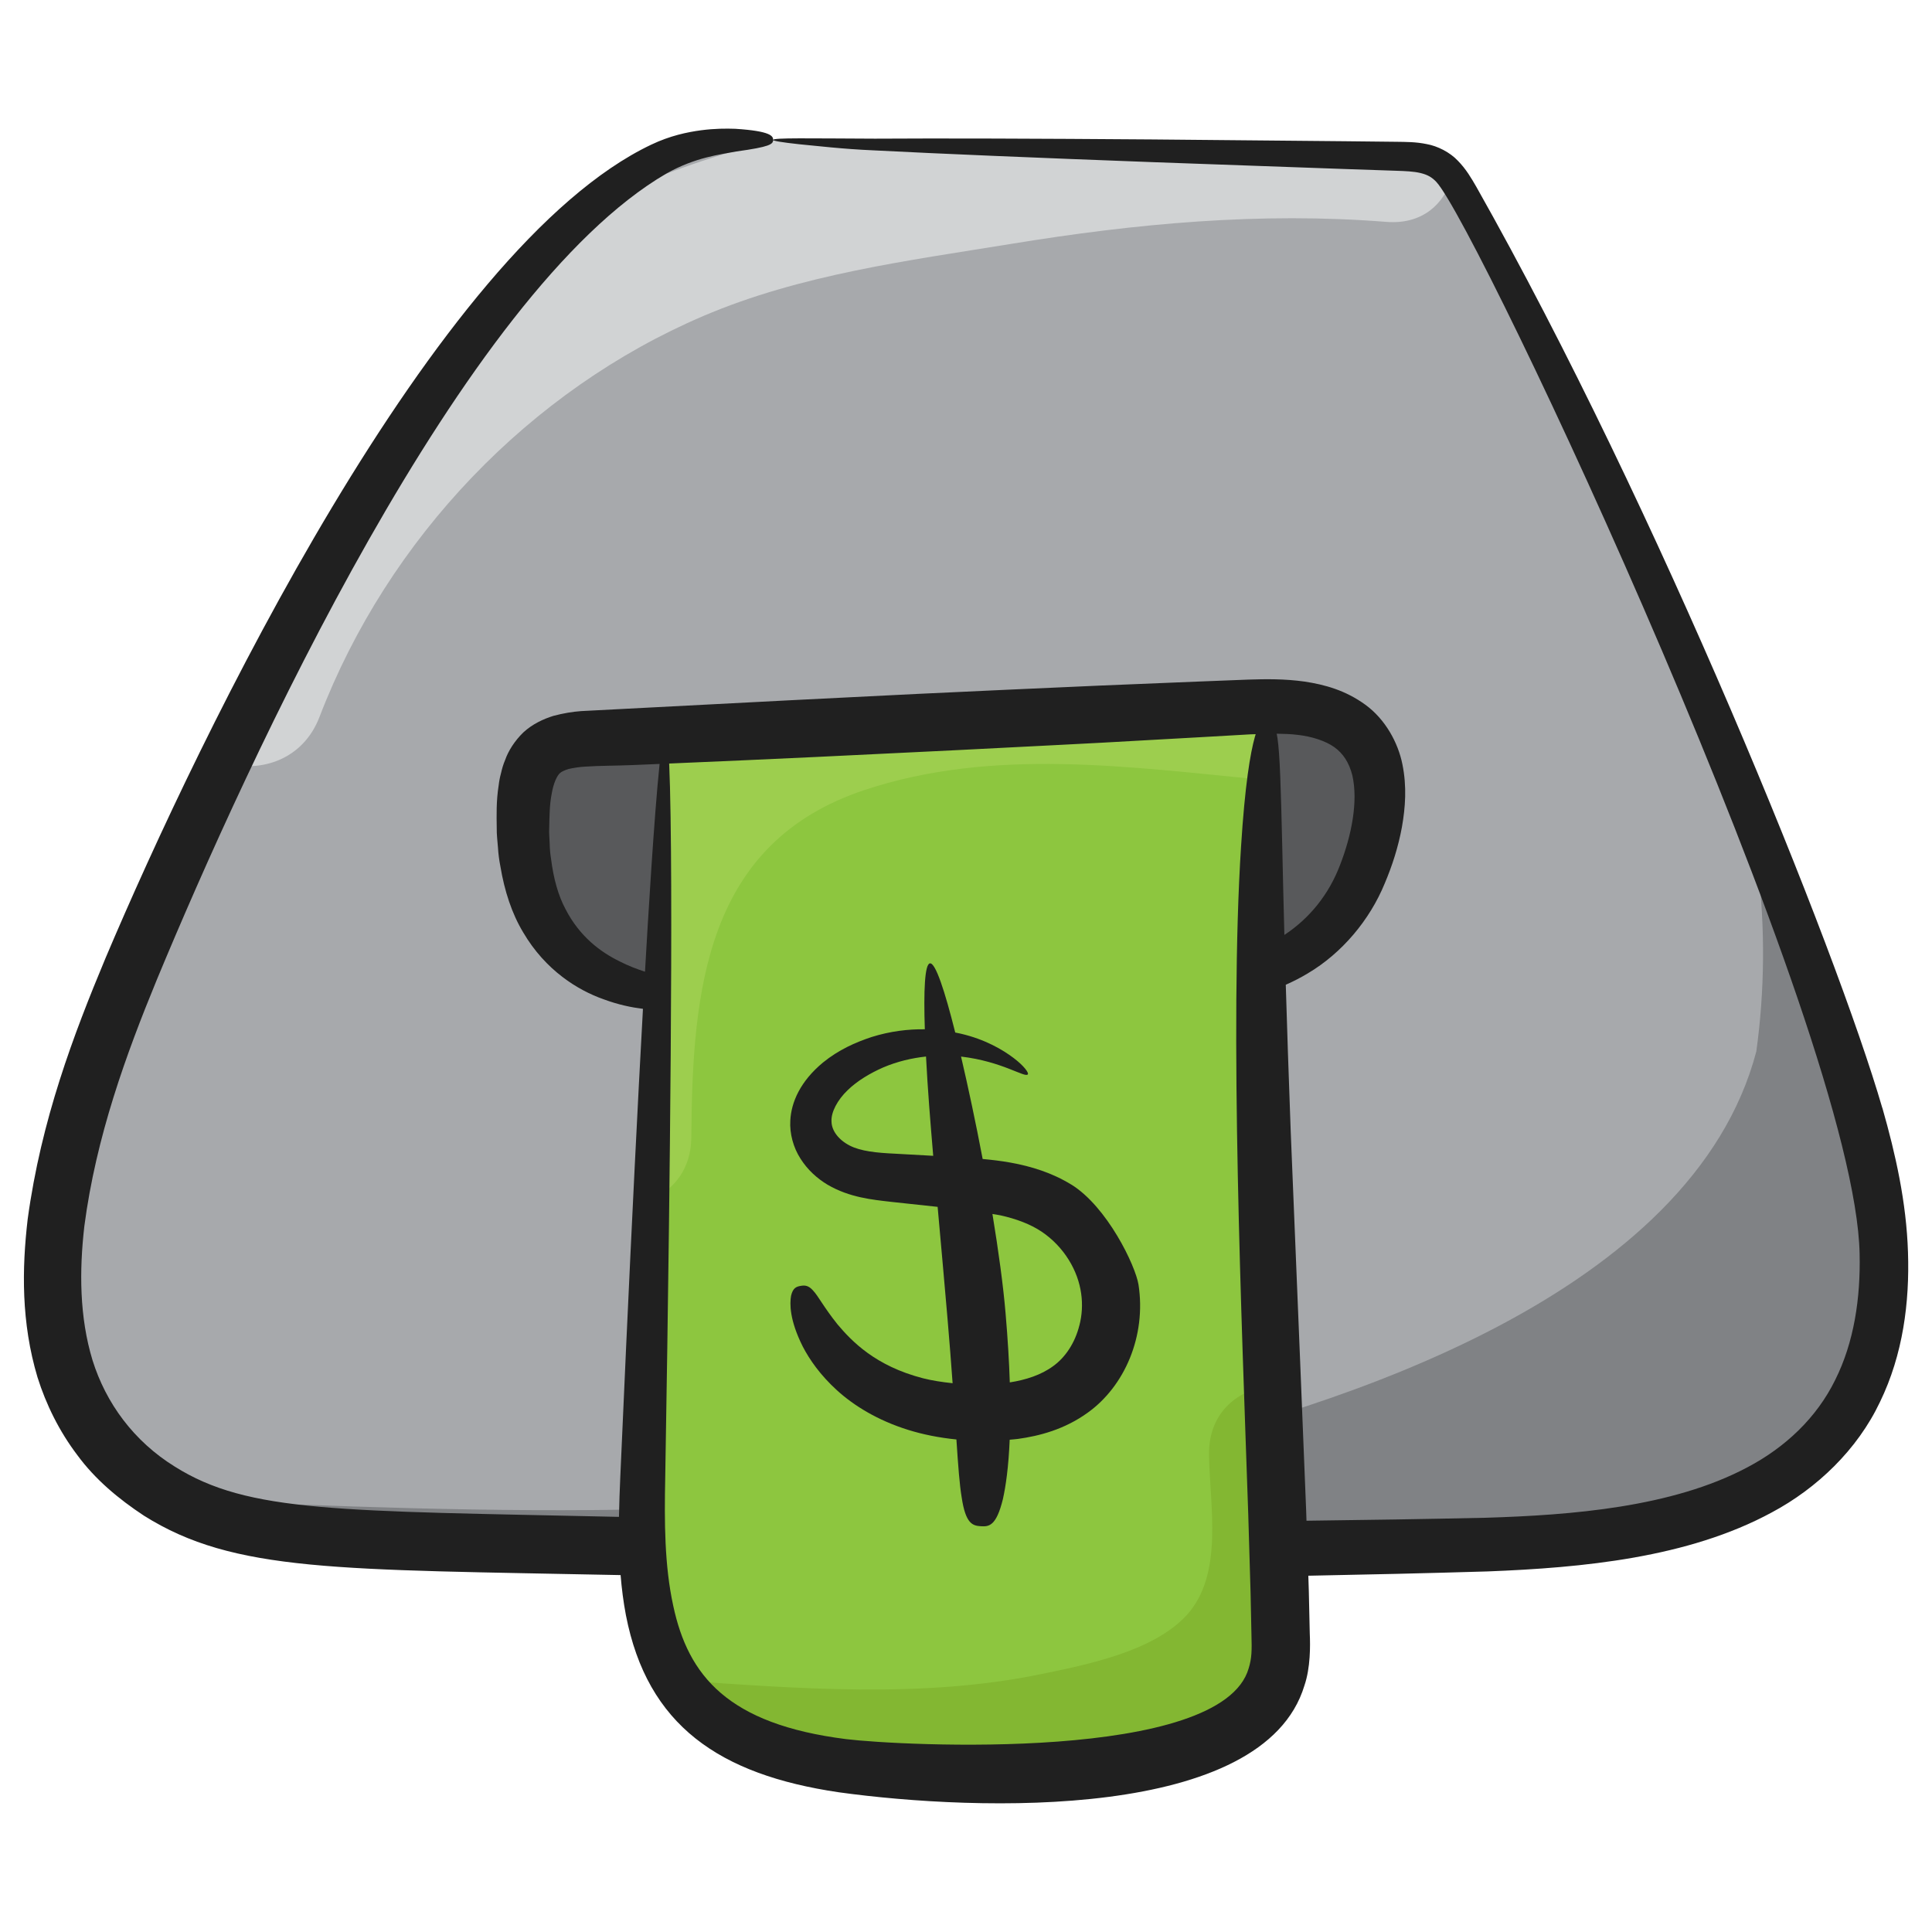 <svg id="Layer_1" enable-background="new 0 0 135 135" height="512" viewBox="0 0 135 135" width="512" xmlns="http://www.w3.org/2000/svg"><g><g><path d="m131.228 92.95c-.081.382-.161.755-.262 1.117-1.308 4.982-4.368 8.162-8.303 10.205-7.326 3.804-17.682 3.633-25.401 3.804-23.429.493-46.867.282-70.296-.484-5.062-.181-10.386-.453-14.814-2.807-.584-.292-1.147-.644-1.701-1.027-15.196-10.668-1.057-36.854 5.364-50.42.382-.825.745-1.58 1.067-2.305 4.79-10.688 10.627-21.003 18.216-29.859 1.892-2.194 4.005-4.66 6.32-6.753 1.419-1.248 2.888-2.385 4.458-3.23 2.446-1.339 5.304-1.51 8.142-1.419.04 0 .091 0 .131.01 1.862.06 3.734.242 5.475.282 12.711.282 25.421.573 38.122.865.956.02 1.973.05 2.798.574.362.231.664.523.926.875.292.393.543.826.785 1.258 7.88 14.1 14.874 29.658 20.691 44.945.342.916.684 1.822 1.016 2.727 3.462 9.47 9.329 21.416 7.266 31.641z" fill="#a7a9ac"/></g><g><path d="m49.608 69.314c11.805-.037 23.672-.346 35.449-1.232 4.195-.24 8.011-2.81 9.801-6.602 1.685-3.569 2.964-9.615-1.424-11.662-2.075-.968-4.469-.877-6.757-.766-9.444.457-18.888.915-28.332 1.372-4.722.229-9.444.455-14.166.686-4.722.231-7.404-.41-7.629 5.14-.354 8.709 4.104 13.093 13.058 13.065z" fill="#58595b"/></g><g><path d="m101.465 12.381c-.542 1.866-2.068 3.32-4.587 3.124-8.813-.701-17.515.113-26.218 1.536-7.227 1.175-14.715 2.134-21.52 5.042-12.085 5.165-22.012 15.495-26.81 28.001-1.154 3.021-4.105 3.897-6.514 3.258.381-.825.743-1.588 1.064-2.309 4.798-10.681 10.63-21.001 18.218-29.857 1.897-2.196 4.005-4.66 6.324-6.753.412-.206.823-.412 1.245-.608 3.734-1.794 7.578-3.052 11.483-4.031 1.867.062 3.734.237 5.48.278 12.708.289 25.415.577 38.112.866.964.021 1.977.052 2.8.577.361.227.662.526.923.876z" fill="#d1d3d4"/></g><g><path d="m131.228 92.95c-.081.382-.161.755-.262 1.117-2.284 3.774-5.052 7.176-8.303 10.205-7.326 3.804-17.682 3.633-25.401 3.804-23.429.493-46.867.282-70.296-.484-5.062-.181-10.386-.453-14.814-2.807 22.171.915 44.744 1.882 66.542-3.059 15.035-3.402 39.561-11.292 44.029-28.249.584-4.217.634-8.574.101-13.002-.091-.714-.04-1.339.121-1.892.342.916.684 1.822 1.016 2.727 3.462 9.47 9.329 21.416 7.266 31.641z" fill="#808285"/></g><g><path d="m89.5 115.176c.05 4.131-3.854 7.563-8.883 7.823-8.582.46-23.187 2.591-30.655-2.721-1.134-.81-2.018-1.78-2.71-2.871-2.369-3.721-2.499-8.803-2.369-13.325.211-6.752.412-13.505.622-20.257.331-10.904.663-21.807.994-32.711l42.057-.81c-.1 1.311-.191 2.711-.251 4.191-.532 11.764.08 28.4.602 42.325.281 7.183.532 13.655.592 18.356z" fill="#8dc63f"/></g><g><path d="m88.557 50.304c-.1 1.311-.191 2.711-.251 4.191-9.315-.89-18.881-2.281-27.874.7-11.132 3.681-12.055 13.985-12.125 24.258-.01 2.231-1.225 3.681-2.801 4.371.331-10.904.663-21.807.994-32.711z" fill="#9dce4e"/></g><g><path d="m89.5 115.176c.05 4.131-3.854 7.563-8.883 7.823-8.582.46-23.187 2.591-30.655-2.721-1.134-.81-2.018-1.78-2.71-2.871 8.442.57 17.194 1.3 25.556-.44 3.162-.651 7.779-1.571 10.108-4.102 2.62-2.871 1.606-7.663 1.566-11.244-.03-2.991 2.108-4.591 4.427-4.801.281 7.183.532 13.655.592 18.356z" fill="#83b732"/></g><g fill="#202020"><path d="m131.527 77.418c-3.22-11.091-15.606-41.782-28.374-64.376-.332-.572-.698-1.213-1.275-1.802-.564-.605-1.438-1.039-2.188-1.172-.763-.158-1.452-.15-2.07-.16-1.245-.014-2.469-.027-3.673-.04-4.817-.044-9.304-.085-13.4-.124-8.193-.062-14.825-.083-19.409-.054-4.581-.017-7.112-.073-7.118.087-.002.07.628.172 1.831.303 1.203.111 2.979.333 5.268.43 4.578.236 11.204.513 19.392.819 4.094.146 8.578.307 13.392.479 1.204.041 2.428.083 3.672.125.623.021 1.197.042 1.673.155.489.117.799.286 1.116.622 2.904 3.118 29.283 59.258 29.578 74.904.071 3.084-.388 6.179-1.705 8.809-1.294 2.64-3.482 4.71-6.14 6.109-5.257 2.797-12.302 3.338-18.262 3.522-4.23.093-8.41.159-12.543.208-.007-.224-.015-.455-.022-.677-.497-12.359-.262-6.587-1.08-26.527-.147-3.933-.258-7.32-.345-10.248.529-.234 1.047-.498 1.545-.799 2.37-1.403 4.32-3.716 5.371-6.286.531-1.252.946-2.553 1.199-3.93.243-1.375.349-2.838.036-4.381-.303-1.529-1.205-3.162-2.588-4.168-1.396-1.015-2.844-1.408-4.251-1.62-1.4-.198-2.718-.177-3.945-.138-1.199.047-2.385.093-3.557.139-2.336.096-4.614.189-6.81.279-10.207.459-11.741.499-36.232 1.782-.591.042-1.259.151-1.941.333-.705.22-1.467.57-2.103 1.157-.602.583-1.051 1.292-1.268 1.917-.14.326-.223.628-.29.922-.083.303-.135.587-.166.857-.174 1.112-.147 2.066-.135 2.985-.01.458.054.92.086 1.366.027.445.084.884.17 1.315.284 1.714.801 3.299 1.593 4.611 1.562 2.668 3.845 4.048 5.599 4.667 1.067.397 1.979.576 2.769.675-.375 6.773-.775 14.878-1.175 23.593-.133 2.968-.269 6.007-.407 9.086-.041.924-.077 1.866-.094 2.82-19.541-.432-25.891-.272-31.042-3.515-2.865-1.775-4.808-4.437-5.742-7.424-.92-3.015-.93-6.265-.573-9.376.82-6.263 2.923-12.017 5.07-17.233 6.315-15.207 21.336-48.022 35.606-56.321 2.01-1.132 3.756-1.328 4.893-1.541 2.338-.323 2.56-.503 2.561-.807.001-.257-.138-.617-2.649-.776-.631-.021-1.416-.024-2.393.104-.971.132-2.154.377-3.466 1-15.154 7.188-31.583 41.354-38.139 56.836-2.243 5.368-4.499 11.319-5.443 18.25-.405 3.459-.459 7.23.688 11.054.597 1.895 1.515 3.762 2.778 5.429 1.246 1.699 2.878 3.063 4.657 4.236 6.309 3.968 13.526 3.746 33.307 4.152.077.929.193 1.865.373 2.807 1.497 7.694 6.512 11.137 14.87 12.369 9.757 1.35 29.681 1.994 32.539-7.455.428-1.249.413-2.778.375-3.634-.022-1-.044-1.984-.066-2.953-.012-.369-.023-.725-.035-1.09 4.133-.078 8.314-.174 12.547-.301 6.615-.259 13.982-.946 19.837-4.122 3.15-1.679 5.981-4.379 7.562-7.72 1.613-3.324 2.072-6.973 1.956-10.456-.111-3.504-.868-6.861-1.79-10.089zm-38.291-25.21c.622.445 1.036 1.086 1.261 1.976.412 1.815-.051 4.179-.858 6.253-.773 2.041-2.117 3.725-3.892 4.892-.064-2.406-.11-4.43-.147-6.123-.1-4.246-.167-6.452-.332-7.61-.018-.123-.037-.228-.057-.328.497.005.983.023 1.445.079.993.107 1.974.425 2.582.861zm-49.95 14.963c-1.333-.651-2.786-1.734-3.771-3.647-.507-.947-.839-2.139-1.01-3.512-.056-.339-.089-.694-.096-1.066-.01-.37-.056-.739-.031-1.134.015-.783.026-1.616.169-2.332.12-.738.381-1.306.6-1.476.112-.092.294-.179.581-.271.33-.07.711-.144 1.201-.167.947-.066 2.09-.057 3.302-.108.608-.025 1.228-.052 1.859-.078-.382 3.647-.809 10.838-1.02 14.518-.552-.179-1.149-.401-1.785-.726zm43.934 38.556c.053 1.799.108 3.657.165 5.575.02.956.04 1.927.061 2.914.032 1.122.026 1.646-.193 2.356-1.888 6.595-24.331 5.416-28.13 4.95-8.254-1.04-11.038-4.415-12.083-9.333-.613-2.824-.618-5.856-.557-8.918.049-3.083.097-6.123.145-9.094.115-7.769.476-33.093.131-40.825 13.274-.554 30.114-1.45 30.277-1.458 2.194-.123 4.47-.25 6.805-.38 1.164-.066 2.342-.134 3.532-.202.127-.007.245-.005.37-.011-.019.062-.038.116-.057.186-.322 1.142-.696 3.369-.966 7.66-.815 12.611.044 33.21.5 46.581z"/><path d="m74.856 82.773c-1.329-.819-2.804-1.275-4.225-1.531-.667-.121-1.322-.198-1.967-.256-.491-2.591-1.027-5.088-1.51-7.157 2.886.335 4.488 1.517 4.667 1.24.074-.093-.221-.554-.989-1.138-.761-.576-2.001-1.312-3.723-1.708-.116-.028-.24-.05-.361-.075-.731-2.919-1.381-4.889-1.767-4.833-.363.052-.447 1.89-.358 4.607-1.16-.016-2.418.133-3.714.539-1.145.38-2.298.889-3.402 1.783-1.578 1.308-2.218 2.763-2.283 4.052-.057.918.216 1.9.71 2.664.49.775 1.15 1.377 1.897 1.825 1.532.896 3.129 1.044 4.442 1.196 1.081.116 2.164.233 3.245.349.259 2.926.514 5.699.69 7.8.146 1.704.261 3.2.356 4.523-.74-.077-1.442-.186-2.07-.346-3.338-.862-4.979-2.592-5.974-3.768-.973-1.219-1.348-1.988-1.701-2.355-.326-.38-.6-.381-.876-.331-.276.05-.536.12-.667.692-.096.555-.112 1.69.816 3.542.474.912 1.21 1.982 2.39 3.059 1.182 1.074 2.848 2.106 4.979 2.768 1.022.32 2.154.547 3.369.669.124 1.875.219 3.167.37 4.057.276 1.854.776 1.971 1.339 2.006.56.035 1.075.001 1.539-1.894.201-.895.394-2.228.475-4.151.189-.018.373-.03.568-.055 1.506-.208 3.247-.657 4.873-1.826 2.599-1.857 4.108-5.367 3.561-8.949-.214-1.34-2.189-5.448-4.697-7zm-12.307-2.158c-1.302-.058-2.409-.174-3.168-.564-.79-.403-1.27-1.05-1.278-1.679-.046-.652.423-1.521 1.121-2.188.676-.665 1.596-1.2 2.472-1.587 1.01-.433 2.033-.664 3.01-.771.124 2.378.294 4.46.503 6.938-.887-.049-1.774-.099-2.66-.148zm12.877 11.98c-.31 1.255-.99 2.25-1.82 2.853-.849.632-1.939.976-3.046 1.148-.045-1.409-.139-3.01-.295-4.829-.162-1.926-.495-4.363-.918-6.939.181.034.378.055.553.094 1.113.246 2.096.617 2.874 1.135.782.521 1.439 1.22 1.907 1.979.959 1.541 1.099 3.194.747 4.559z"/></g></g></svg>